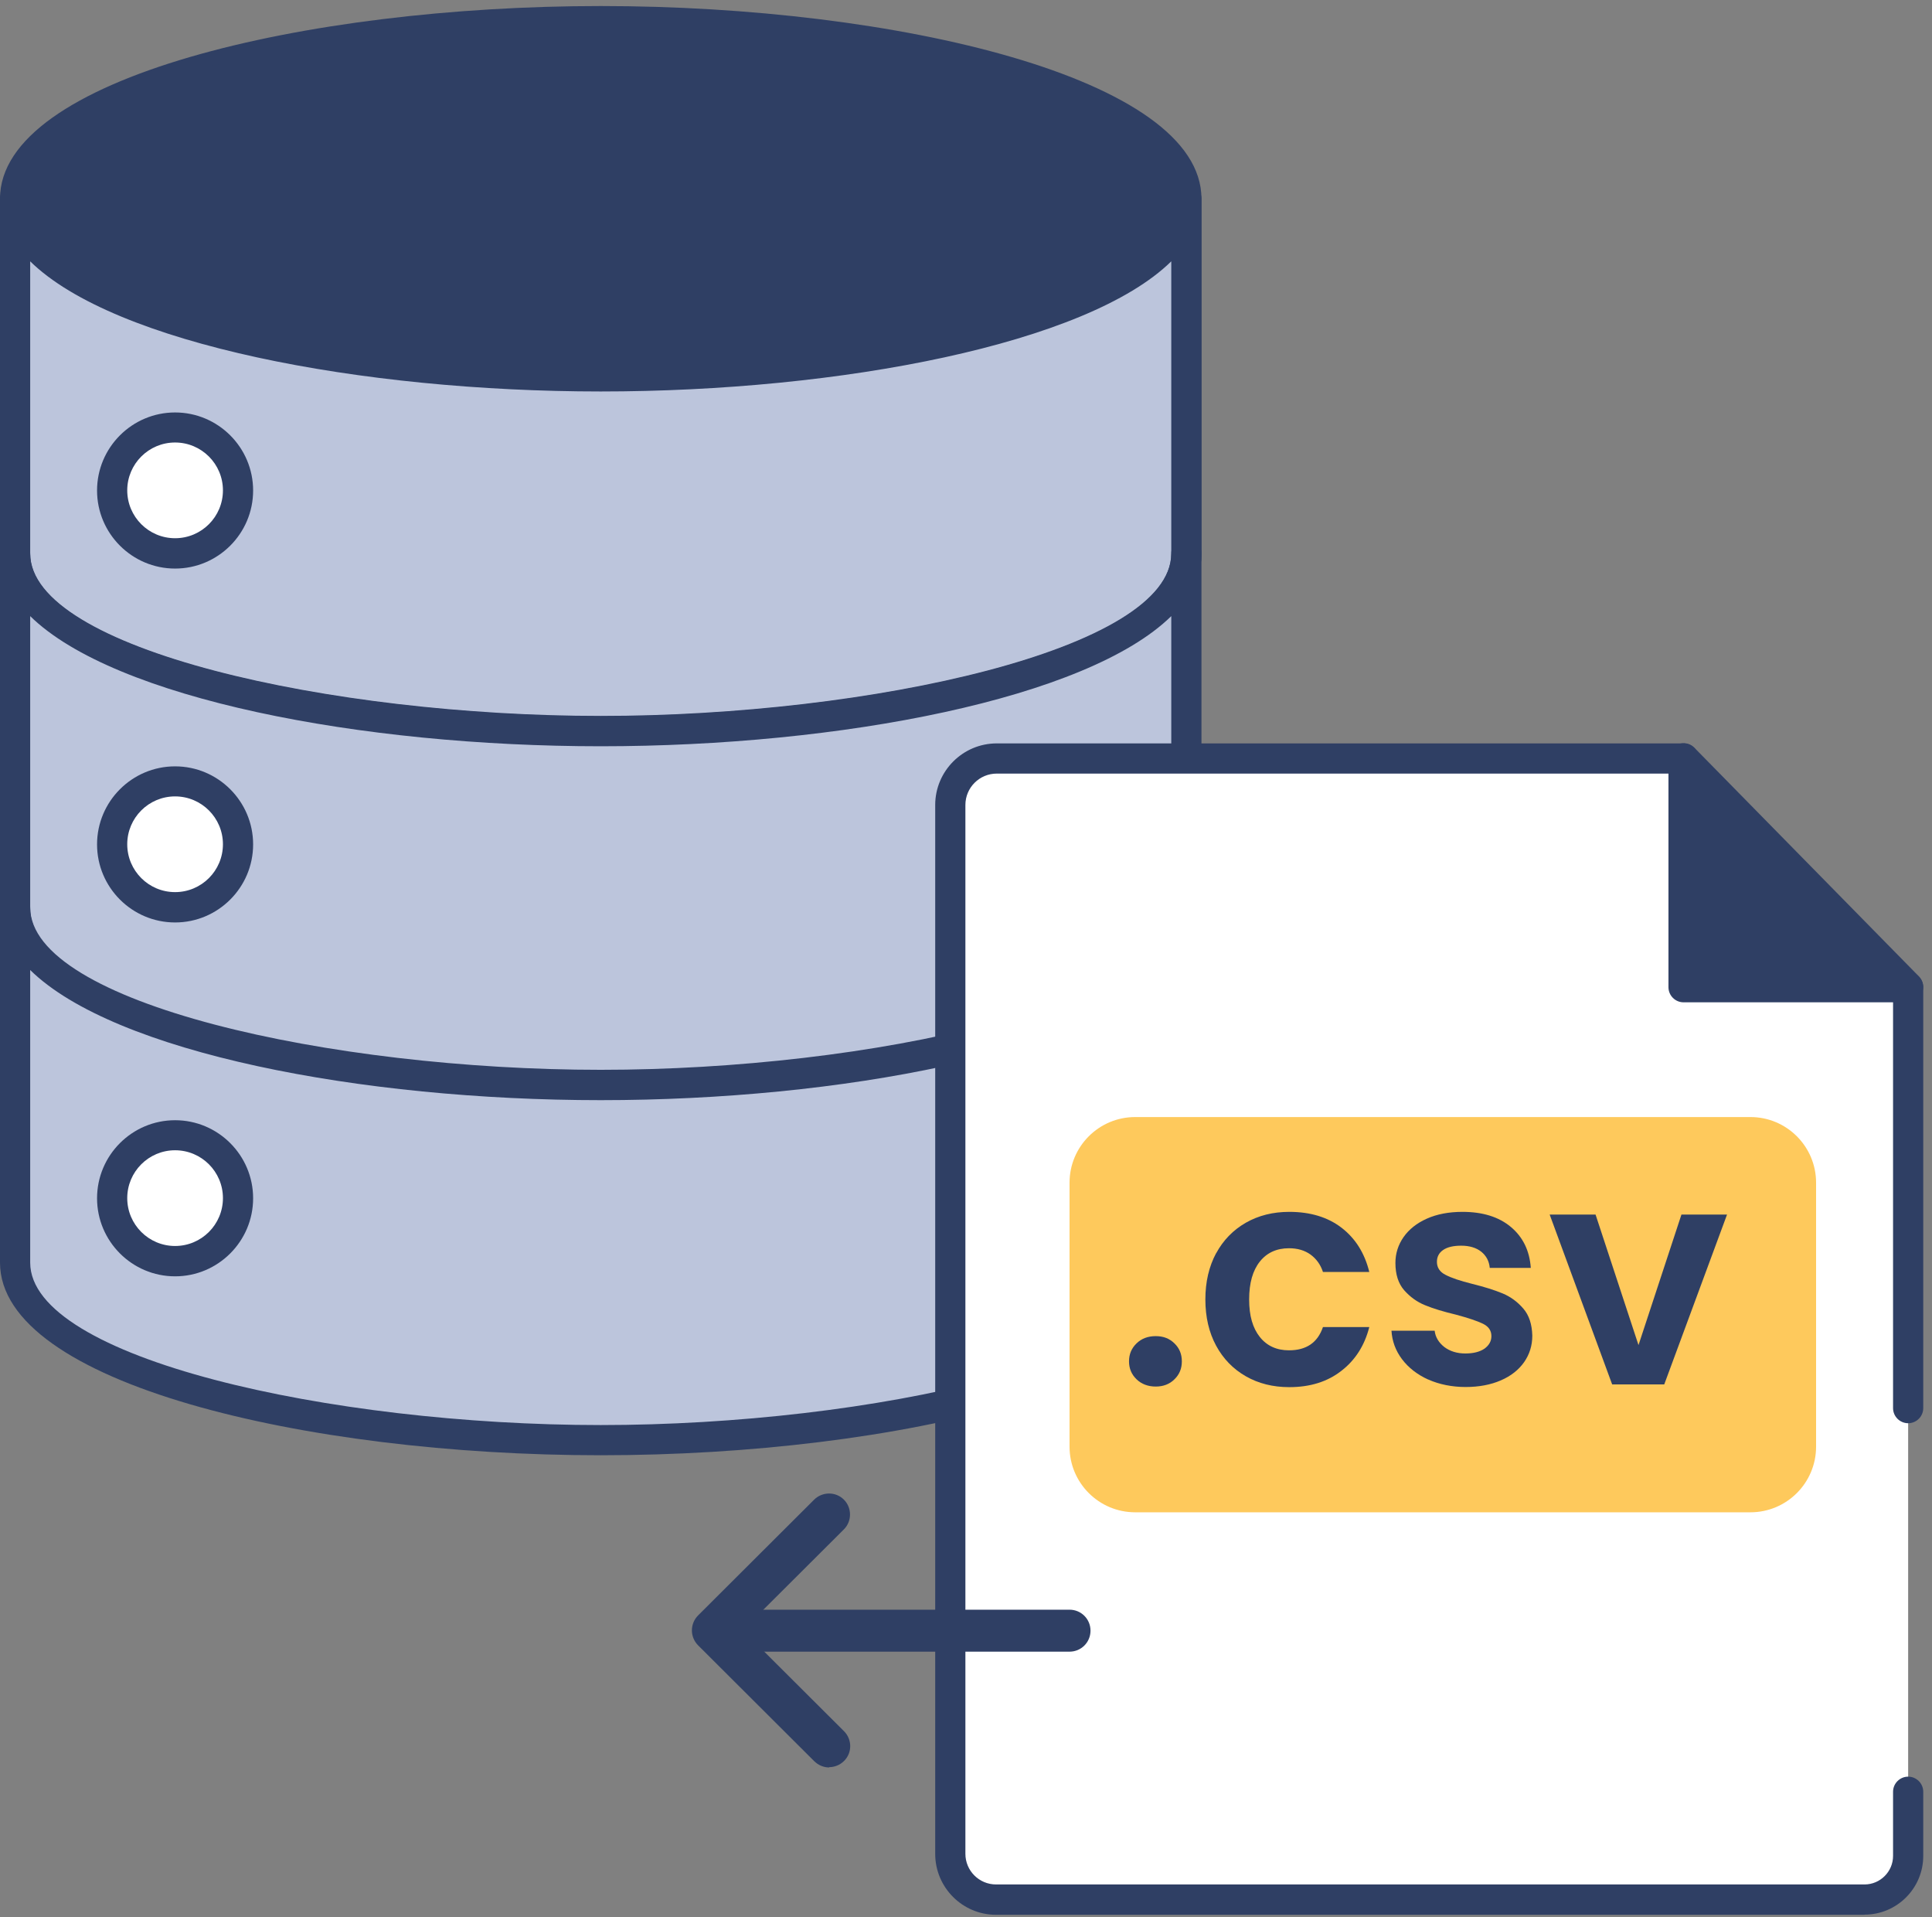 <svg width="128" height="127" viewBox="0 0 128 127" fill="none" xmlns="http://www.w3.org/2000/svg">
<rect x="0" y="0" width="128" height="127" fill="#808080" stroke="none"/>
<path fill-rule="evenodd" clip-rule="evenodd" d="M39.8 1.4C18.37 1.4 1 6.67 1 13.16V36.69C1 43.19 18.37 48.45 39.8 48.45C61.23 48.45 78.6 43.18 78.6 36.69V13.16C78.6 6.66 61.23 1.4 39.8 1.4Z" fill="#BCC5DC"/>
<path d="M39.8 49.45C20.24 49.45 0 44.68 0 36.69V13.16C0 5.17 20.23 0.4 39.8 0.4C59.37 0.4 79.6 5.17 79.6 13.16V36.69C79.6 44.68 59.37 49.45 39.8 49.45ZM39.8 2.4C21.92 2.4 2 6.82 2 13.16V36.69C2 43.03 21.92 47.45 39.8 47.45C57.68 47.45 77.6 43.03 77.6 36.69V13.16C77.6 6.82 57.68 2.4 39.8 2.4Z" fill="#2F3F64"/>
<path fill-rule="evenodd" clip-rule="evenodd" d="M39.8 24.92C18.37 24.92 1 19.65 1 13.16V36.69C1 43.19 18.37 48.45 39.8 48.45C61.23 48.45 78.6 43.18 78.6 36.69V13.16C78.6 19.66 61.23 24.92 39.8 24.92Z" fill="#BCC5DC"/>
<path d="M39.8 49.45C20.24 49.45 0 44.68 0 36.69V13.16C0 12.61 0.45 12.16 1 12.16C1.55 12.16 2 12.61 2 13.16C2 19.5 21.92 23.92 39.8 23.92C57.68 23.92 77.6 19.5 77.6 13.16C77.6 12.61 78.05 12.16 78.6 12.16C79.15 12.16 79.6 12.61 79.6 13.16V36.69C79.6 44.68 59.37 49.45 39.8 49.45ZM2 17.31V36.69C2 43.03 21.92 47.45 39.8 47.45C57.68 47.45 77.6 43.03 77.6 36.69V17.31C72.03 22.78 55.69 25.93 39.8 25.93C23.91 25.93 7.57 22.78 2 17.31Z" fill="#2F3F64"/>
<path fill-rule="evenodd" clip-rule="evenodd" d="M39.8 48.42C18.37 48.42 1 43.15 1 36.66V60.19C1 66.69 18.37 71.95 39.8 71.95C61.23 71.95 78.6 66.68 78.6 60.19V36.66C78.6 43.16 61.23 48.42 39.8 48.42Z" fill="#BCC5DC"/>
<path d="M39.8 72.95C20.24 72.95 0 68.18 0 60.19V36.66C0 36.11 0.45 35.66 1 35.66C1.55 35.66 2 36.11 2 36.66C2 43 21.92 47.42 39.8 47.42C57.68 47.42 77.6 43 77.6 36.66C77.6 36.11 78.05 35.66 78.6 35.66C79.15 35.66 79.6 36.11 79.6 36.66V60.19C79.6 68.18 59.37 72.95 39.8 72.95ZM2 40.81V60.19C2 66.53 21.92 70.95 39.8 70.95C57.68 70.95 77.6 66.53 77.6 60.19V40.81C72.03 46.28 55.69 49.43 39.8 49.43C23.91 49.43 7.57 46.28 2 40.81Z" fill="#2F3F64"/>
<path fill-rule="evenodd" clip-rule="evenodd" d="M39.8 71.861C18.37 71.861 1 66.591 1 60.101V83.631C1 90.131 18.37 95.391 39.8 95.391C61.23 95.391 78.6 90.121 78.6 83.631V60.101C78.6 66.601 61.23 71.861 39.8 71.861Z" fill="#BCC5DC"/>
<path d="M39.8 96.391C20.24 96.391 0 91.621 0 83.631V60.101C0 59.551 0.45 59.101 1 59.101C1.55 59.101 2 59.551 2 60.101C2 66.441 21.92 70.861 39.8 70.861C57.68 70.861 77.6 66.441 77.6 60.101C77.6 59.551 78.05 59.101 78.6 59.101C79.15 59.101 79.6 59.551 79.6 60.101V83.631C79.6 91.621 59.37 96.391 39.8 96.391ZM2 64.251V83.631C2 89.971 21.92 94.391 39.8 94.391C57.68 94.391 77.6 89.971 77.6 83.631V64.251C72.03 69.721 55.69 72.871 39.8 72.871C23.91 72.871 7.57 69.721 2 64.251Z" fill="#2F3F64"/>
<path d="M39.8 24.92C61.229 24.92 78.6 19.655 78.6 13.16C78.6 6.666 61.229 1.4 39.8 1.4C18.371 1.4 1 6.666 1 13.16C1 19.655 18.371 24.92 39.8 24.92Z" fill="#2F3F64"/>
<path d="M11.6 36.66C13.903 36.66 15.77 34.793 15.77 32.49C15.77 30.187 13.903 28.32 11.6 28.32C9.297 28.32 7.43 30.187 7.43 32.49C7.43 34.793 9.297 36.66 11.6 36.66Z" fill="white"/>
<path d="M11.6 37.66C8.75 37.66 6.43 35.34 6.43 32.49C6.43 29.64 8.75 27.32 11.6 27.32C14.45 27.32 16.77 29.64 16.77 32.49C16.77 35.34 14.45 37.66 11.6 37.66ZM11.6 29.31C9.85 29.31 8.43 30.73 8.43 32.48C8.43 34.23 9.85 35.65 11.6 35.65C13.35 35.65 14.77 34.23 14.77 32.48C14.77 30.73 13.35 29.31 11.6 29.31Z" fill="#2F3F64"/>
<path d="M11.6 60.091C13.903 60.091 15.77 58.224 15.77 55.921C15.77 53.618 13.903 51.751 11.6 51.751C9.297 51.751 7.43 53.618 7.43 55.921C7.43 58.224 9.297 60.091 11.6 60.091Z" fill="white"/>
<path d="M11.6 61.101C8.75 61.101 6.43 58.781 6.43 55.931C6.43 53.081 8.75 50.761 11.6 50.761C14.45 50.761 16.77 53.081 16.77 55.931C16.77 58.781 14.45 61.101 11.6 61.101ZM11.6 52.751C9.85 52.751 8.43 54.171 8.43 55.921C8.43 57.671 9.85 59.091 11.6 59.091C13.35 59.091 14.77 57.671 14.77 55.921C14.77 54.171 13.35 52.751 11.6 52.751Z" fill="#2F3F64"/>
<path d="M11.6 83.53C13.903 83.53 15.77 81.663 15.77 79.36C15.77 77.057 13.903 75.19 11.6 75.19C9.297 75.19 7.43 77.057 7.43 79.36C7.43 81.663 9.297 83.53 11.6 83.53Z" fill="white"/>
<path d="M11.6 84.54C8.75 84.54 6.43 82.22 6.43 79.37C6.43 76.52 8.75 74.2 11.6 74.2C14.45 74.2 16.77 76.52 16.77 79.37C16.77 82.22 14.45 84.54 11.6 84.54ZM11.6 76.19C9.85 76.19 8.43 77.61 8.43 79.36C8.43 81.11 9.85 82.53 11.6 82.53C13.35 82.53 14.77 81.11 14.77 79.36C14.77 77.61 13.35 76.19 11.6 76.19Z" fill="#2F3F64"/>
<path fill-rule="evenodd" clip-rule="evenodd" d="M111.54 50.24V65.38H126.42L111.54 50.24Z" fill="#2F3F64"/>
<path d="M126.42 66.381H111.54C110.99 66.381 110.54 65.931 110.54 65.381V50.231C110.54 49.821 110.79 49.461 111.16 49.301C111.54 49.151 111.97 49.231 112.25 49.521L127.13 64.671C127.41 64.961 127.5 65.391 127.34 65.761C127.18 66.131 126.82 66.371 126.42 66.371V66.381ZM112.54 64.381H124.04L112.54 52.681V64.381Z" fill="#2F3F64"/>
<path fill-rule="evenodd" clip-rule="evenodd" d="M126.42 93.26V65.38H111.54V50.23H66.04C64.34 50.23 62.96 51.611 62.96 53.31V122.78C62.96 124.46 64.32 125.81 65.99 125.81H123.53C125.13 125.81 126.42 124.51 126.42 122.92V118.67" fill="white"/>
<path d="M123.53 126.83H65.99C63.77 126.83 61.96 125.02 61.96 122.8V53.32C61.96 51.07 63.79 49.24 66.04 49.24H111.54C112.09 49.24 112.54 49.69 112.54 50.24V64.39H126.42C126.97 64.39 127.42 64.84 127.42 65.39V93.27C127.42 93.82 126.97 94.27 126.42 94.27C125.87 94.27 125.42 93.82 125.42 93.27V66.39H111.54C110.99 66.39 110.54 65.94 110.54 65.39V51.24H66.04C64.89 51.24 63.96 52.17 63.96 53.32V122.79C63.96 123.91 64.87 124.82 65.99 124.82H123.53C124.57 124.82 125.42 123.97 125.42 122.93V118.68C125.42 118.13 125.87 117.68 126.42 117.68C126.97 117.68 127.42 118.13 127.42 118.68V122.93C127.42 125.08 125.67 126.82 123.53 126.82V126.83Z" fill="#2F3F64"/>
<path d="M115.97 73.99H75.21C72.808 73.99 70.86 75.938 70.86 78.34V95.82C70.86 98.223 72.808 100.17 75.21 100.17H115.97C118.373 100.17 120.32 98.223 120.32 95.82V78.34C120.32 75.938 118.373 73.99 115.97 73.99Z" fill="#FEC95C"/>
<path d="M75.3 91.361C74.97 91.041 74.8 90.651 74.8 90.171C74.8 89.691 74.97 89.301 75.3 88.981C75.63 88.661 76.05 88.501 76.57 88.501C77.09 88.501 77.48 88.661 77.81 88.981C78.14 89.301 78.3 89.691 78.3 90.171C78.3 90.651 78.14 91.041 77.81 91.361C77.49 91.681 77.07 91.841 76.57 91.841C76.07 91.841 75.63 91.681 75.3 91.361Z" fill="#2F3F64"/>
<path d="M80.569 83.02C81.039 82.15 81.699 81.471 82.539 80.99C83.379 80.51 84.339 80.27 85.419 80.27C86.809 80.27 87.969 80.621 88.879 81.32C89.789 82.02 90.409 82.99 90.719 84.251H87.649C87.489 83.76 87.209 83.38 86.829 83.1C86.439 82.82 85.969 82.68 85.399 82.68C84.589 82.68 83.939 82.971 83.469 83.561C82.999 84.15 82.759 84.981 82.759 86.07C82.759 87.16 82.999 87.971 83.469 88.561C83.939 89.15 84.589 89.441 85.399 89.441C86.549 89.441 87.299 88.93 87.649 87.9H90.719C90.409 89.121 89.789 90.091 88.869 90.8C87.949 91.52 86.799 91.88 85.419 91.88C84.339 91.88 83.379 91.641 82.539 91.16C81.699 90.68 81.039 90.001 80.569 89.13C80.099 88.26 79.859 87.24 79.859 86.07C79.859 84.9 80.099 83.891 80.569 83.01V83.02Z" fill="#2F3F64"/>
<path d="M94.629 91.38C93.899 91.05 93.319 90.6 92.889 90.031C92.459 89.46 92.23 88.831 92.189 88.141H95.049C95.099 88.57 95.32 88.93 95.689 89.221C96.059 89.501 96.529 89.65 97.079 89.65C97.629 89.65 98.04 89.54 98.35 89.331C98.65 89.111 98.809 88.841 98.809 88.501C98.809 88.13 98.619 87.861 98.249 87.68C97.879 87.501 97.29 87.3 96.469 87.081C95.629 86.88 94.939 86.671 94.409 86.451C93.869 86.231 93.419 85.9 93.029 85.46C92.639 85.01 92.45 84.41 92.45 83.65C92.45 83.031 92.629 82.46 92.989 81.941C93.349 81.43 93.859 81.02 94.529 80.721C95.199 80.421 95.989 80.27 96.889 80.27C98.229 80.27 99.299 80.6 100.099 81.27C100.899 81.941 101.339 82.841 101.419 83.981H98.7C98.659 83.531 98.469 83.18 98.139 82.91C97.809 82.65 97.369 82.51 96.809 82.51C96.299 82.51 95.899 82.6 95.619 82.79C95.339 82.981 95.2 83.24 95.2 83.581C95.2 83.96 95.389 84.251 95.769 84.441C96.149 84.641 96.739 84.841 97.539 85.04C98.349 85.24 99.019 85.451 99.549 85.671C100.079 85.891 100.529 86.221 100.919 86.671C101.309 87.121 101.499 87.721 101.519 88.471C101.519 89.121 101.339 89.701 100.979 90.221C100.619 90.731 100.109 91.141 99.439 91.43C98.769 91.721 97.99 91.871 97.1 91.871C96.21 91.871 95.349 91.701 94.619 91.371L94.629 91.38Z" fill="#2F3F64"/>
<path d="M108.56 89.08L111.4 80.45H114.42L110.26 91.7H106.81L102.67 80.45H105.71L108.55 89.08H108.56Z" fill="#2F3F64"/>
<path d="M70.86 109.401H47.989C47.219 109.401 46.6 108.781 46.6 108.011C46.6 107.241 47.219 106.621 47.989 106.621H70.86C71.63 106.621 72.249 107.241 72.249 108.011C72.249 108.781 71.63 109.401 70.86 109.401Z" fill="#2F3F64"/>
<path d="M54.94 117.071C54.58 117.071 54.23 116.931 53.95 116.661L46.25 108.981C45.99 108.721 45.84 108.361 45.84 107.991C45.84 107.621 45.99 107.261 46.25 107.001L53.94 99.331C54.49 98.791 55.37 98.791 55.91 99.331C56.45 99.871 56.45 100.761 55.91 101.301L49.21 107.981L55.92 114.671C56.46 115.211 56.47 116.101 55.92 116.641C55.65 116.911 55.29 117.051 54.93 117.051L54.94 117.071Z" fill="#2F3F64"/>
</svg>
